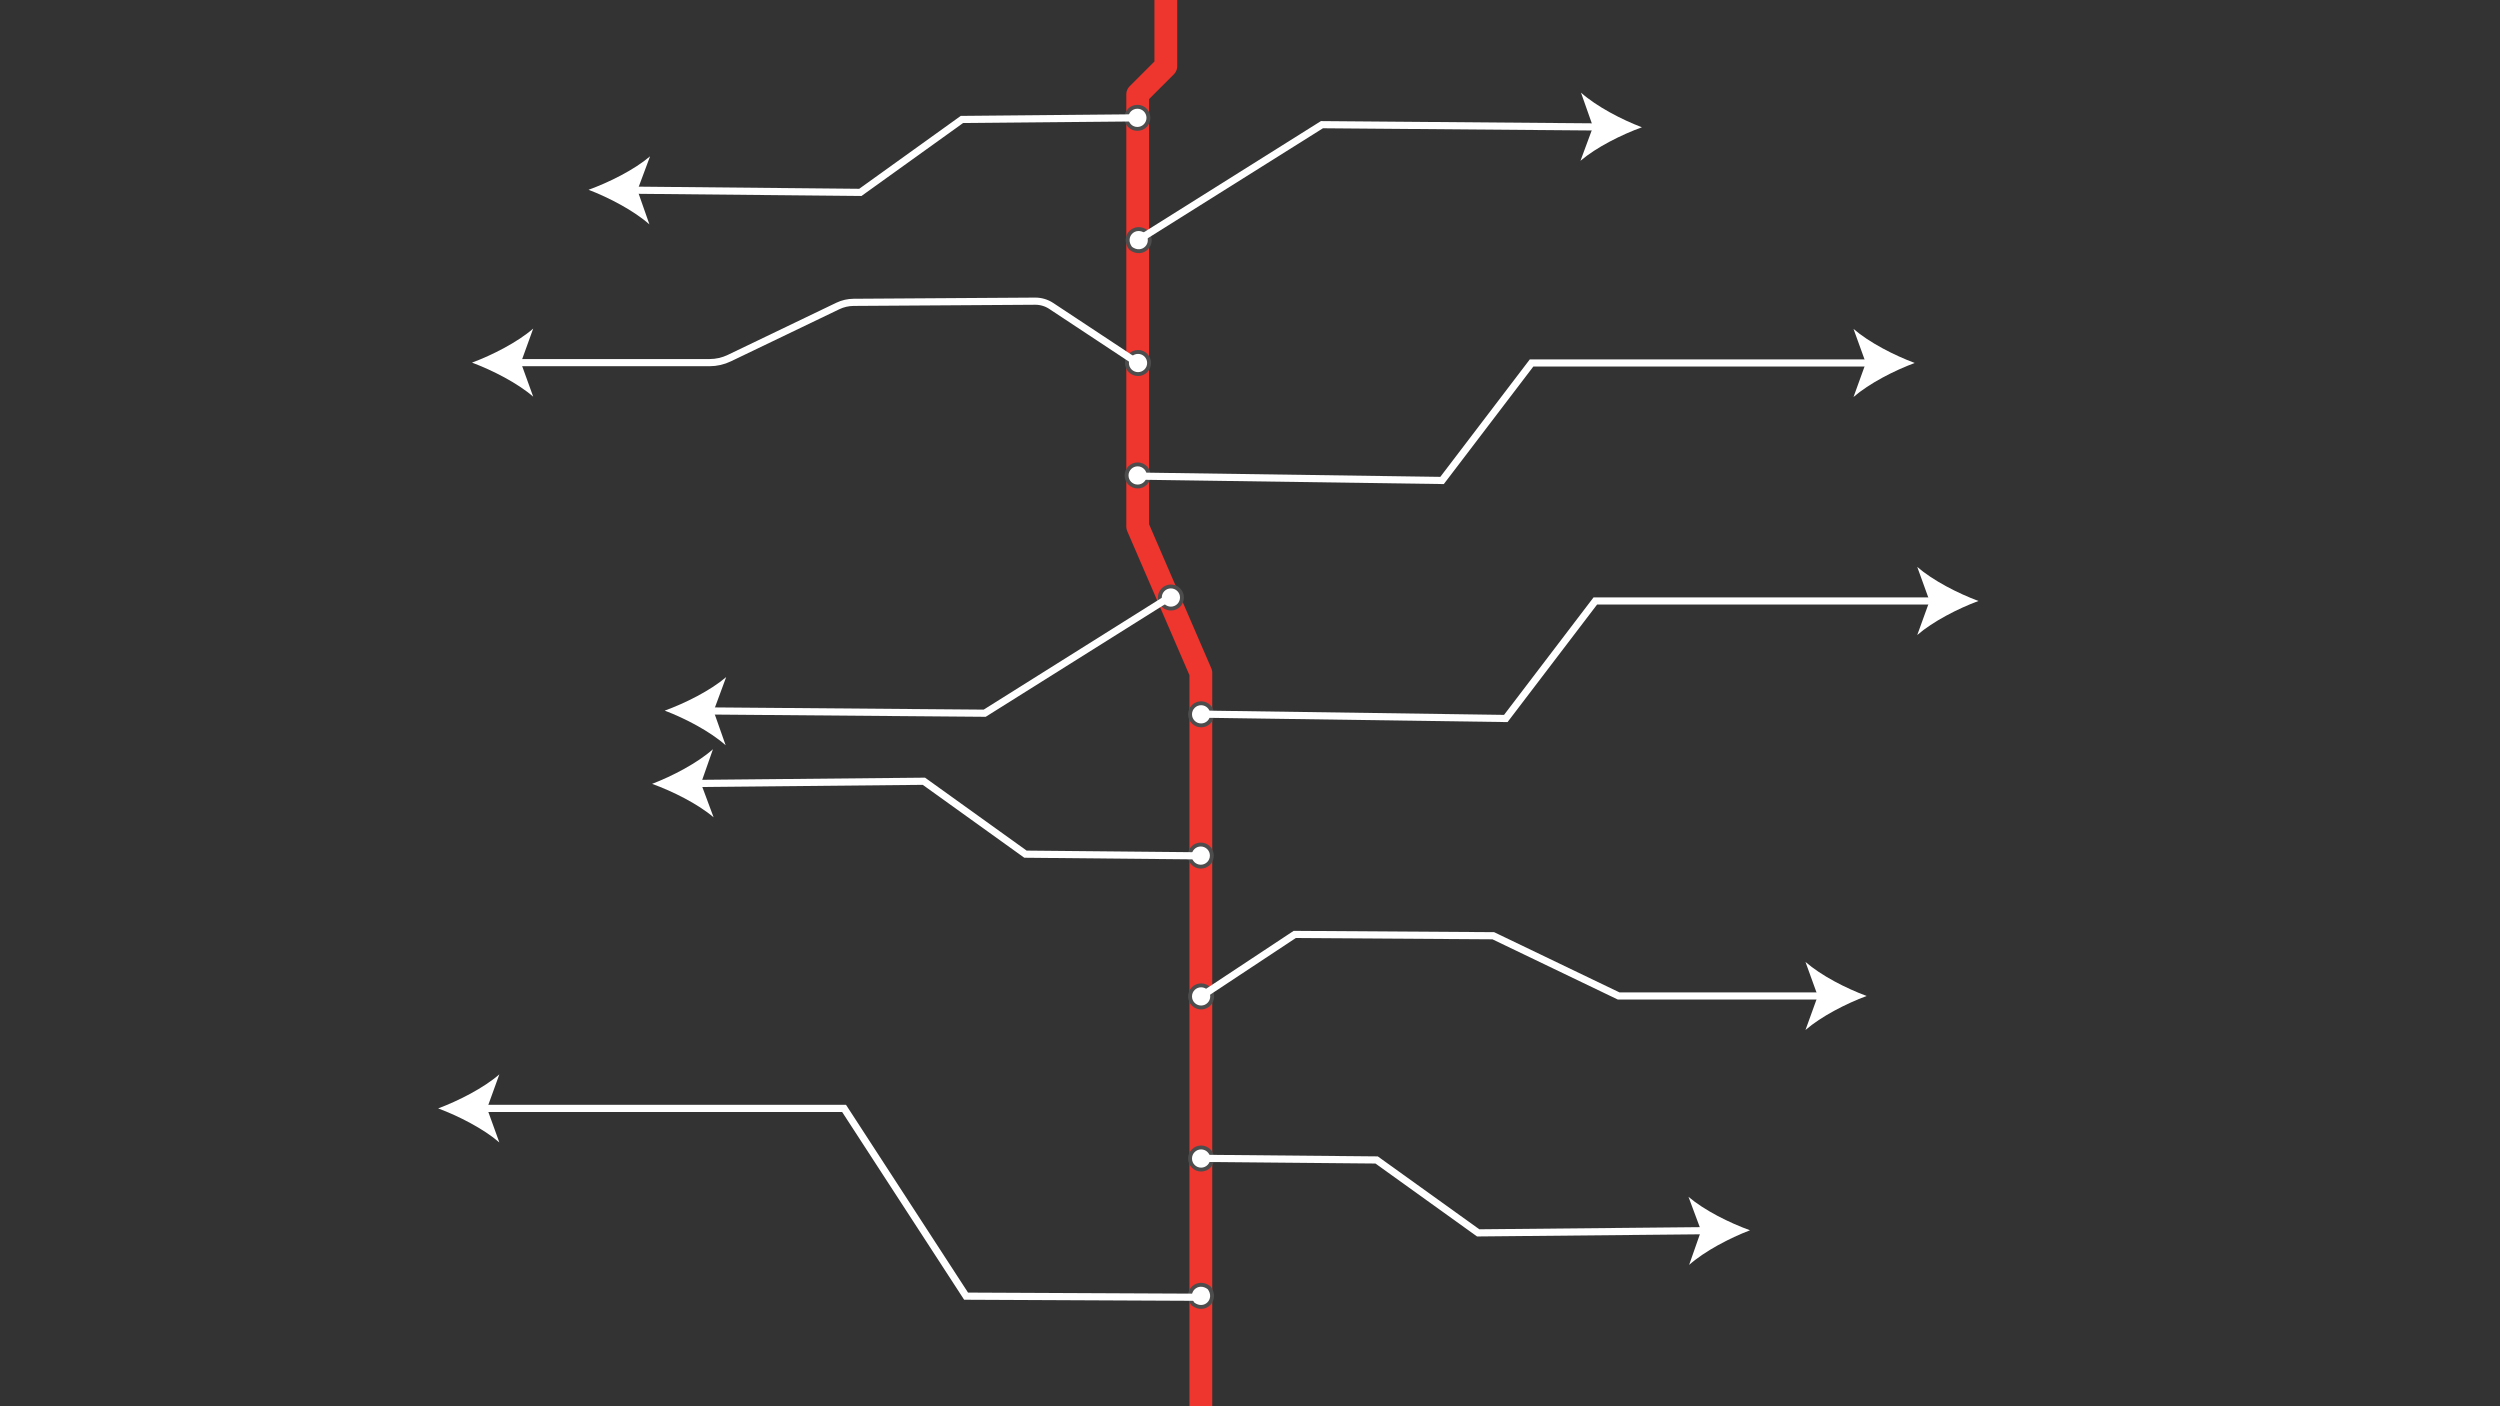 <?xml version="1.0" encoding="utf-8"?>
<!-- Generator: Adobe Illustrator 25.1.0, SVG Export Plug-In . SVG Version: 6.00 Build 0)  -->
<svg version="1.1" id="Layer_1" xmlns="http://www.w3.org/2000/svg" xmlns:xlink="http://www.w3.org/1999/xlink" x="0px" y="0px"
	 viewBox="0 0 3840 2160" enable-background="new 0 0 3840 2160" xml:space="preserve">
<rect x="0" y="0" width="3840" height="2160" fill="#333333" stroke="none"/>
<path id="RedLine" fill="none" stroke="#EE352E" stroke-width="35" stroke-linejoin="round" d="M1790.7-0.1v101.8l-43.2,43.2l0,4.1
	l0,659.9l97,224.6V2162"/>
<g id="_x31_">
	<path id="circle11956_9_" fill="#FFFFFF" stroke="#4D4D4D" stroke-width="6" d="M1764,181c0,9.4-7.6,17-17,17s-17-7.6-17-17
		s7.6-17,17-17S1764,171.6,1764,181z"/>
	<g>
		<g>
			<polyline fill="none" stroke="#FFFFFF" stroke-width="11" points="1748,181 1477.5,183.5 1321.5,295.5 970.4,292.1 			"/>
			<g>
				<path fill="#FFFFFF" d="M904,291.5c31.3-11.3,70.3-30.7,94.5-51.4l-19.4,52.1l18.4,52.5C973.7,323.5,935.1,303.4,904,291.5z"/>
			</g>
		</g>
	</g>
</g>
<g id="_x32_">
	<path id="circle11956_8_" fill="#FFFFFF" stroke="#4D4D4D" stroke-width="6" d="M1761.5,356.4c13.9,18.2-6.7,38.8-24.9,24.9
		C1722.7,363.1,1743.2,342.5,1761.5,356.4z"/>
	<g>
		<g>
			<polyline fill="none" stroke="#FFFFFF" stroke-width="11" points="1747.3,369.3 2030.5,191.5 2455.6,195 			"/>
			<g>
				<path fill="#FFFFFF" d="M2522,195.5c-31.3,11.3-70.2,30.8-94.4,51.5l19.3-52.2l-18.5-52.5C2452.3,163.6,2490.9,183.7,2522,195.5
					z"/>
			</g>
		</g>
	</g>
</g>
<g id="_x33_">
	<path id="circle11956_2_" fill="#FFFFFF" stroke="#4D4D4D" stroke-width="6" d="M1765,557.6c0,9.4-7.6,17-17,17
		c-9.4,0-17-7.6-17-17c0-9.4,7.6-17,17-17C1757.4,540.5,1765,548.2,1765,557.6z"/>
	<g>
		<g>
			<path fill="none" stroke="#FFFFFF" stroke-width="11" d="M1747,557.4l-132.5-87.6c-7.2-4.7-15.6-7.2-24.2-7.2l-279.2,1.8
				c-8.3,0.1-16.5,1.9-24,5.5l-166.7,80.1c-9.5,4.6-20,7-30.5,7H791.4"/>
			<g>
				<path fill="#FFFFFF" d="M725,557c31.2-11.6,70-31.4,94-52.3L800.1,557l18.9,52.3C795,588.4,756.2,568.6,725,557z"/>
			</g>
		</g>
	</g>
</g>
<g id="_x35_">
	<path id="circle11956_1_" fill="#FFFFFF" stroke="#4D4D4D" stroke-width="6" d="M1815.5,917.8c0,9.4-7.6,17-17,17s-17-7.6-17-17
		c0-9.4,7.6-17,17-17S1815.5,908.4,1815.5,917.8z"/>
	<g>
		<g>
			<polyline fill="none" stroke="#FFFFFF" stroke-width="11" points="1795.7,917.7 1512.5,1095.5 1087.4,1092 			"/>
			<g>
				<path fill="#FFFFFF" d="M1021,1091.5c31.3-11.3,70.2-30.8,94.4-51.5l-19.3,52.2l18.5,52.5
					C1090.7,1123.4,1052.1,1103.3,1021,1091.5z"/>
			</g>
		</g>
	</g>
</g>
<g id="_x34_">
	<path id="circle11956_7_" fill="#FFFFFF" stroke="#4D4D4D" stroke-width="6" d="M1764.4,730.3c0,9.4-7.6,17-17,17
		c-9.4,0-17-7.6-17-17c0-9.4,7.6-17,17-17C1756.8,713.3,1764.4,720.9,1764.4,730.3z"/>
	<g>
		<g>
			<polyline fill="none" stroke="#FFFFFF" stroke-width="11" points="1747.3,731.3 2215,738 2352.5,557.5 2874.6,557.5 			"/>
			<g>
				<path fill="#FFFFFF" d="M2941,557.5c-31.2,11.6-70,31.4-94,52.3l18.9-52.3l-18.9-52.3C2871,526.1,2909.8,545.9,2941,557.5z"/>
			</g>
		</g>
	</g>
</g>
<g id="_x36_">
	<g>
		<path id="circle11956_3_" fill="#FFFFFF" stroke="#4D4D4D" stroke-width="6" d="M1861.9,1097.2c0,9.4-7.6,17-17,17s-17-7.6-17-17
			c0-9.4,7.6-17,17-17S1861.9,1087.8,1861.9,1097.2z"/>
	</g>
	<g>
		<g>
			<polyline fill="none" stroke="#FFFFFF" stroke-width="11" points="1845.3,1096.9 2312.9,1103.6 2450.4,923.1 2972.6,923.1 			"/>
			<g>
				<path fill="#FFFFFF" d="M3038.9,923.1c-31.2,11.6-70,31.4-94,52.3l18.9-52.3l-18.9-52.3C2968.9,891.7,3007.7,911.5,3038.9,923.1
					z"/>
			</g>
		</g>
	</g>
</g>
<g id="_x37_">
	<path id="circle11956_4_" fill="#FFFFFF" stroke="#4D4D4D" stroke-width="6" d="M1861.4,1314.2c0,9.4-7.6,17-17,17s-17-7.6-17-17
		s7.6-17,17-17S1861.4,1304.8,1861.4,1314.2z"/>
	<g>
		<g>
			<g>
				<polyline fill="none" stroke="#FFFFFF" stroke-width="11" points="1845.5,1314.6 1575.1,1312 1419.1,1200 1067.9,1203.4 				"/>
				<g>
					<path fill="#FFFFFF" d="M1001.6,1204c31.1-11.9,69.7-32,93.5-53.2l-18.4,52.5l19.4,52.1
						C1071.9,1234.7,1032.9,1215.3,1001.6,1204z"/>
				</g>
			</g>
		</g>
	</g>
</g>
<g id="_x38_">
	<path id="circle11956_5_" fill="#FFFFFF" stroke="#4D4D4D" stroke-width="6" d="M1861.9,1530.5c0,9.4-7.6,17-17,17s-17-7.6-17-17
		s7.6-17,17-17S1861.9,1521.1,1861.9,1530.5z"/>
	<g>
		<g>
			<polyline fill="none" stroke="#FFFFFF" stroke-width="11" points="1845.2,1530.2 1988.7,1435.3 2293.7,1437.3 2486.2,1529.8 
				2800.8,1529.8 			"/>
			<g>
				<path fill="#FFFFFF" d="M2867.2,1529.8c-31.2,11.6-70,31.4-94,52.3l18.9-52.3l-18.9-52.3
					C2797.2,1498.5,2835.9,1518.3,2867.2,1529.8z"/>
			</g>
		</g>
	</g>
</g>
<g id="_x39__1_">
	<path id="circle11956_6_" fill="#FFFFFF" stroke="#4D4D4D" stroke-width="6" d="M1861.9,1779.5c0,9.4-7.6,17-17,17s-17-7.6-17-17
		s7.6-17,17-17S1861.9,1770.1,1861.9,1779.5z"/>
	<g>
		<g>
			<g>
				<polyline fill="none" stroke="#FFFFFF" stroke-width="11" points="1844,1779.2 2114.5,1781.7 2270.5,1893.7 2621.6,1890.3 				
					"/>
				<g>
					<path fill="#FFFFFF" d="M2688,1889.7c-31.1,11.9-69.7,32-93.5,53.2l18.4-52.5l-19.4-52.1
						C2617.7,1859,2656.6,1878.4,2688,1889.7z"/>
				</g>
			</g>
		</g>
	</g>
</g>
<g id="_x31_0">
	<path id="circle11956_10_" fill="#FFFFFF" stroke="#4D4D4D" stroke-width="6" d="M1857.2,1978c13.9,18.2-6.7,38.8-24.9,24.9
		C1818.4,1984.7,1839,1964.1,1857.2,1978z"/>
	<g>
		<g>
			<polyline fill="none" stroke="#FFFFFF" stroke-width="11" points="1845.4,1992.6 1483.9,1990.9 1296.5,1702.5 739.4,1702.5 			
				"/>
			<g>
				<path fill="#FFFFFF" d="M673,1702.5c31.2-11.6,70-31.4,94-52.3l-18.9,52.3l18.9,52.3C743,1733.9,704.2,1714.1,673,1702.5z"/>
			</g>
		</g>
	</g>
</g>
</svg>
